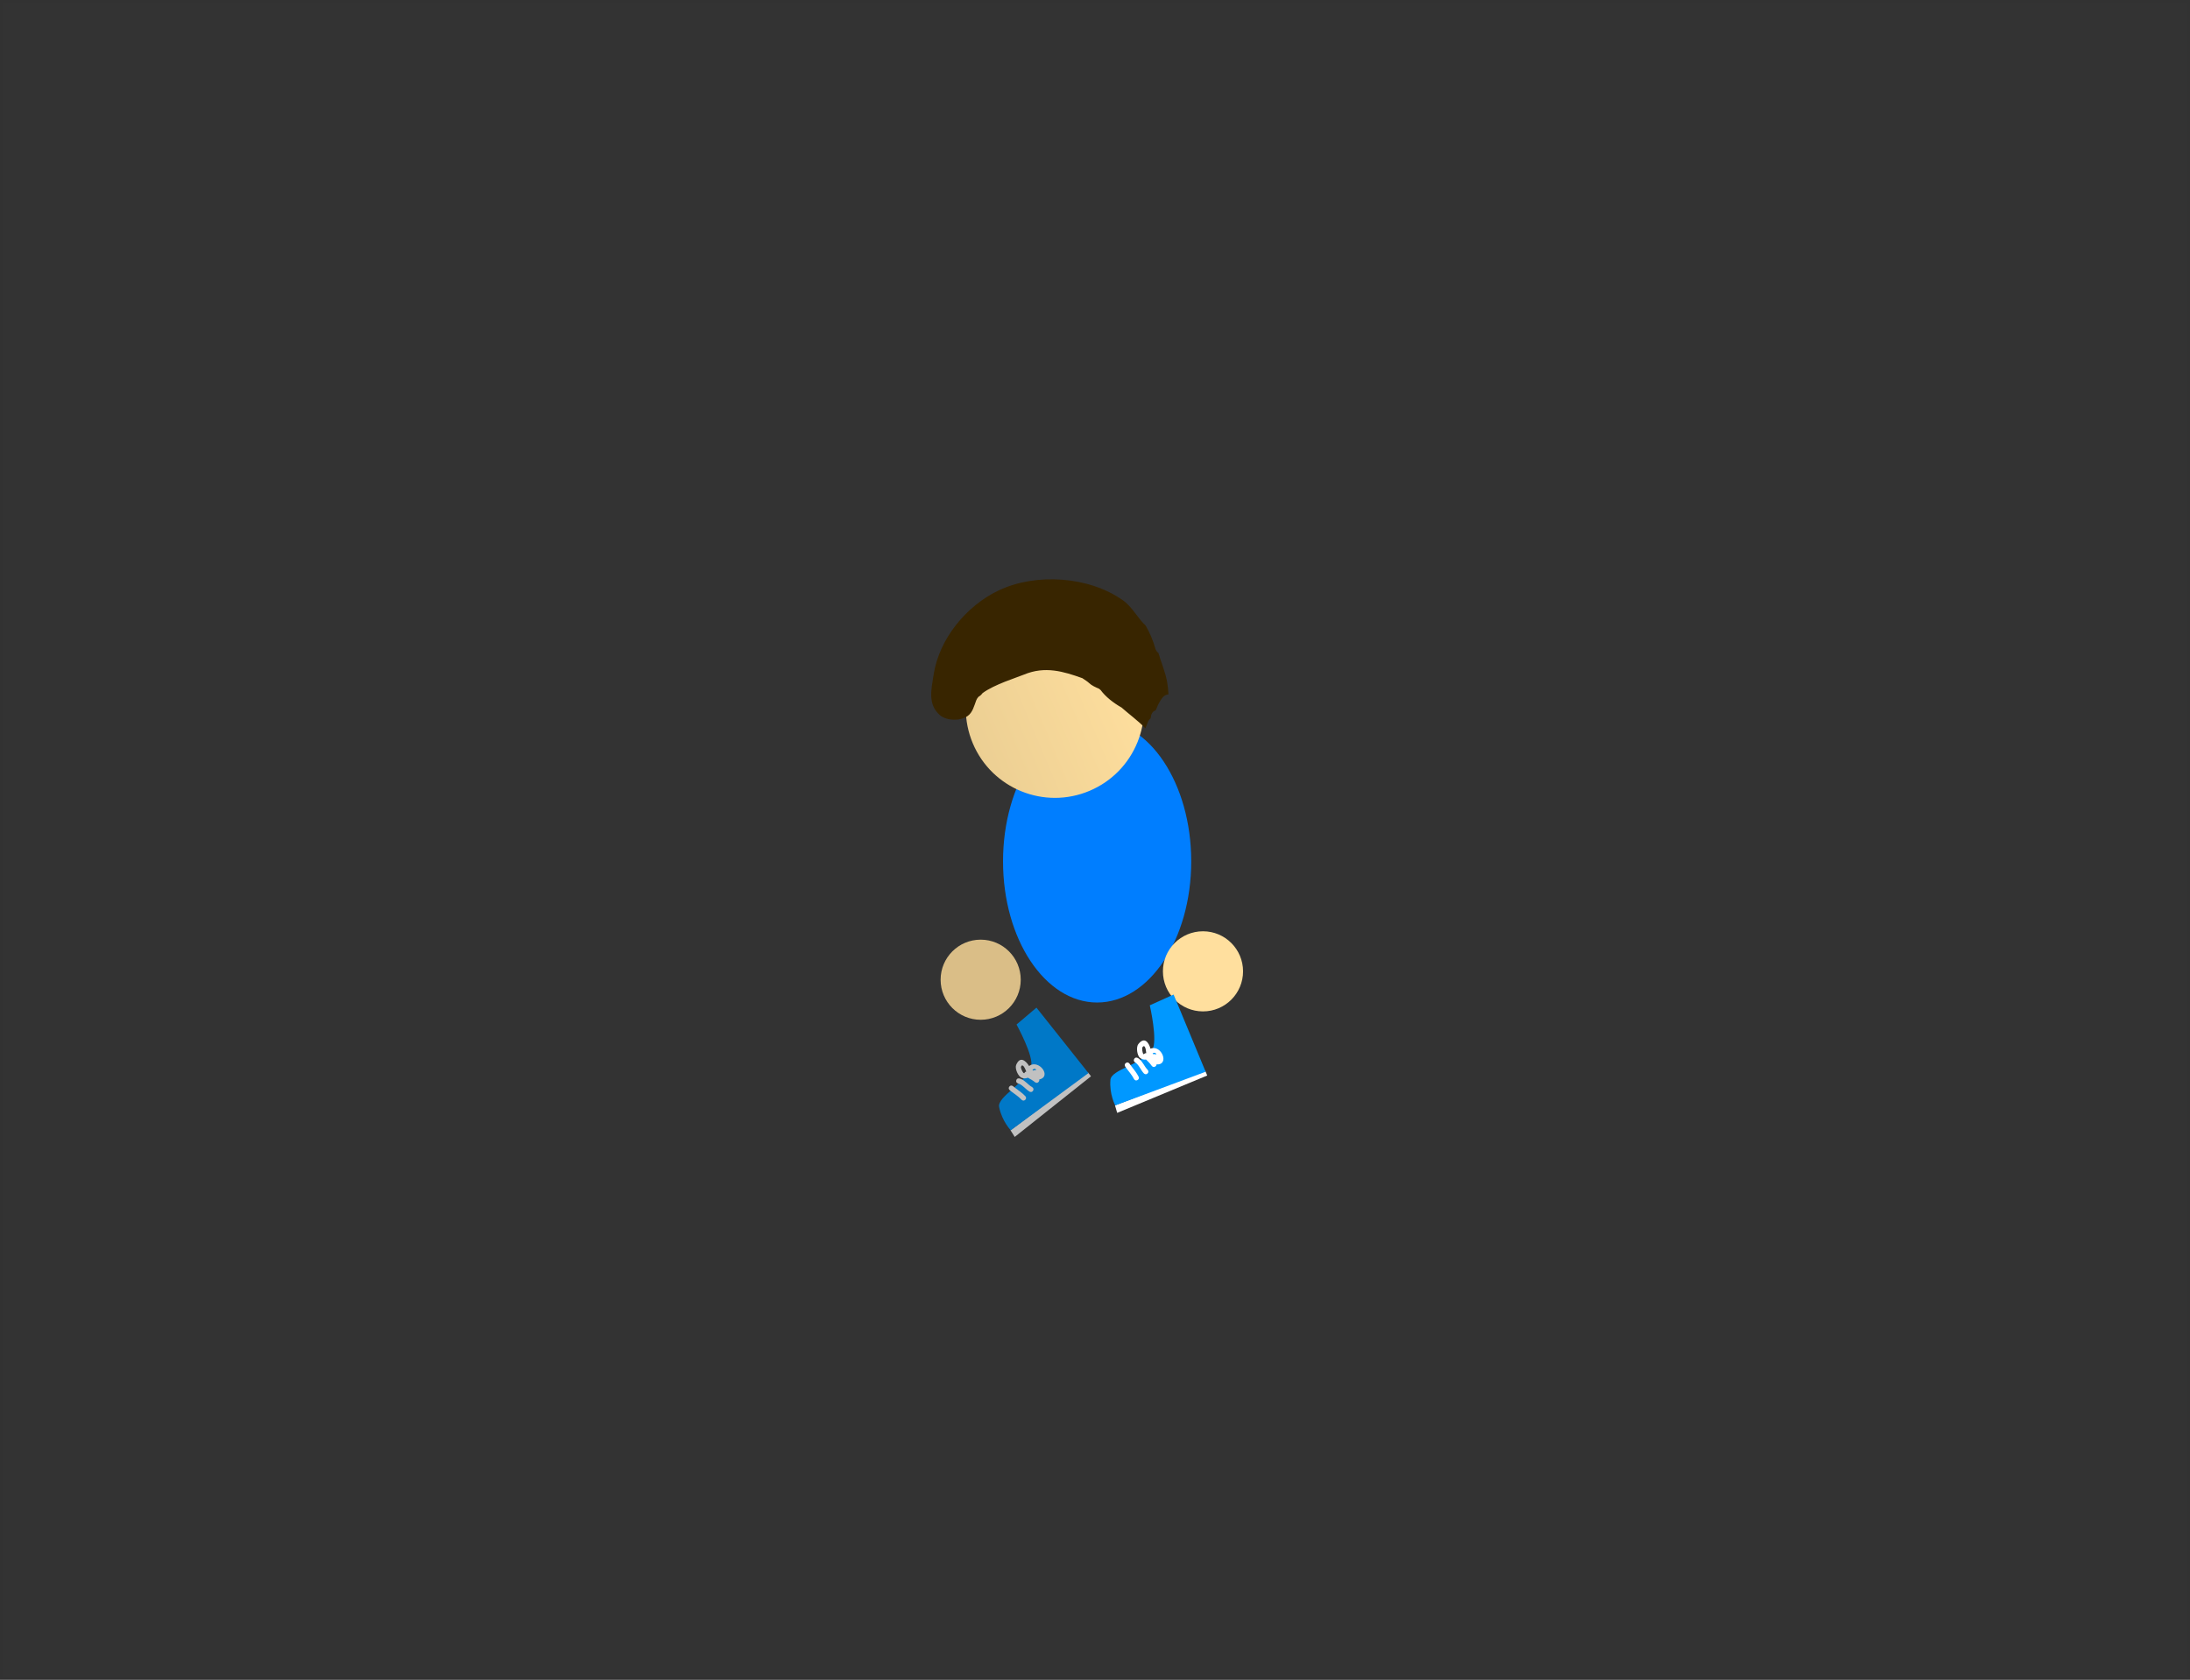 <svg version="1.1" xmlns="http://www.w3.org/2000/svg" xmlns:xlink="http://www.w3.org/1999/xlink" width="489.989" height="375.875" viewBox="0,0,489.989,375.875"><rect x="0" y="0" width="489.989" height="375.875" fill="#333333" stroke="none"/><defs><linearGradient x1="249.765" y1="141.894" x2="213.046" y2="157.417" gradientUnits="userSpaceOnUse" id="color-1"><stop offset="0" stop-color="#ffdf9e"/><stop offset="1" stop-color="#eccf93"/></linearGradient></defs><g transform="translate(4.619,8.939)"><g data-paper-data="{&quot;isPaintingLayer&quot;:true}" fill-rule="nonzero" stroke-linecap="butt" stroke-linejoin="miter" stroke-miterlimit="10" stroke-dasharray="" stroke-dashoffset="0" style="mix-blend-mode: normal"><g data-paper-data="{&quot;index&quot;:null}" stroke="none"><path d="M222.414,245.459l-0.942,-1.486l17.274,-13.011l0.738,0.929z" fill="#c1c1c1" stroke-width="0"/><path d="M221.533,243.974c0,0 -1.97,-2.023 -2.609,-5.206c-0.461,-2.294 5.848,-5.243 7.138,-9.017c0.75,-2.193 -3.242,-9.441 -3.242,-9.441l4.458,-3.776l11.639,14.642z" fill="#0078c7" stroke-width="0"/><path d="M225.671,229.556c2.142,-1.525 5.127,2.407 2.221,3.063c0.043,0.138 0.036,0.314 -0.117,0.506c-0.361,0.454 -0.815,0.093 -0.815,0.093c-0.509,-0.407 -1.025,-0.696 -1.599,-1.006l-0.005,-0.003c-0.39,0.157 -0.837,0.243 -1.385,0.029c-0.803,-0.314 -1.565,-2.092 -1.239,-2.877c0.839,-2.018 2.111,-1.047 2.917,0.258zM224.431,231.173c0.038,0.016 0.081,0.026 0.128,0.03c0.01,-0.025 0.023,-0.05 0.037,-0.075c0.114,-0.206 0.264,-0.282 0.404,-0.3c-0.318,-0.841 -0.867,-1.903 -1.179,-1.065c-0.105,0.282 0.382,1.313 0.61,1.411zM226.393,230.464l0.083,0.149c0.279,-0.086 0.551,-0.147 0.794,-0.147c-0.226,-0.274 -0.493,-0.385 -0.878,-0.002z" fill="#c1c1c1" stroke-width="0.5"/><path d="M222.763,232.795c0.147,-0.561 0.708,-0.415 0.708,-0.415l0.306,0.086c1.057,0.451 1.581,1.307 2.534,1.853c0,0 0.5,0.294 0.206,0.794c-0.294,0.5 -0.794,0.206 -0.794,0.206c-0.905,-0.543 -1.409,-1.372 -2.397,-1.784l-0.148,-0.032c0,0 -0.561,-0.147 -0.415,-0.708z" fill="#c1c1c1" stroke-width="0.5"/><path d="M221.219,234.192c0.365,-0.451 0.816,-0.086 0.816,-0.086l0.324,0.263c0.832,0.638 1.709,1.203 2.427,1.972c0,0 0.395,0.425 -0.03,0.82c-0.425,0.395 -0.82,-0.03 -0.82,-0.03c-0.666,-0.721 -1.505,-1.244 -2.283,-1.841l-0.348,-0.282c0,0 -0.451,-0.365 -0.086,-0.816z" fill="#c1c1c1" stroke-width="0.5"/></g><path d="M214.797,219.248c-4.951,0 -8.964,-4.013 -8.964,-8.964c0,-4.951 4.013,-8.964 8.964,-8.964c4.951,0 8.964,4.013 8.964,8.964c0,4.951 -4.013,8.964 -8.964,8.964z" data-paper-data="{&quot;index&quot;:null}" fill="#dabe87" stroke="none" stroke-width="NaN"/><path d="M240.851,152.206c11.627,0 21.053,14.143 21.053,31.59c0,17.447 -9.426,31.59 -21.053,31.59c-11.627,0 -21.053,-14.143 -21.053,-31.59c0,-17.447 9.426,-31.59 21.053,-31.59z" data-paper-data="{&quot;index&quot;:null}" fill="#007eff" stroke="none" stroke-width="0"/><path d="M264.537,217.373c-4.951,0 -8.964,-4.013 -8.964,-8.964c0,-4.951 4.013,-8.964 8.964,-8.964c4.951,0 8.964,4.013 8.964,8.964c0,4.951 -4.013,8.964 -8.964,8.964z" data-paper-data="{&quot;index&quot;:null}" fill="#ffdf9e" stroke="none" stroke-width="NaN"/><g data-paper-data="{&quot;index&quot;:null}" stroke="none"><path d="M245.341,240.081l-0.497,-1.688l20.183,-7.768l0.455,1.096z" fill="#ffffff" stroke-width="0"/><path d="M244.902,238.411c0,0 -1.338,-2.486 -1.079,-5.722c0.187,-2.332 7.063,-3.436 9.34,-6.71c1.323,-1.903 -0.525,-9.968 -0.525,-9.968l5.323,-2.407l7.171,17.275z" fill="#0098ff" stroke-width="0"/><path d="M252.839,225.683c2.479,-0.878 4.269,3.723 1.295,3.555c0.003,0.145 -0.052,0.312 -0.251,0.454c-0.472,0.337 -0.809,-0.135 -0.809,-0.135c-0.378,-0.531 -0.795,-0.951 -1.262,-1.406l-0.004,-0.004c-0.418,0.044 -0.872,0.004 -1.339,-0.353c-0.686,-0.523 -0.931,-2.441 -0.401,-3.106c1.361,-1.71 2.317,-0.427 2.734,1.049zM251.203,226.898c0.032,0.026 0.07,0.047 0.115,0.064c0.017,-0.021 0.035,-0.042 0.056,-0.062c0.166,-0.167 0.332,-0.199 0.471,-0.178c-0.075,-0.896 -0.311,-2.069 -0.841,-1.348c-0.178,0.242 0.007,1.368 0.199,1.524zM253.284,226.755l0.039,0.166c0.292,-0.006 0.57,0.01 0.804,0.077c-0.142,-0.325 -0.369,-0.506 -0.843,-0.242z" fill="#ffffff" stroke-width="0.5"/><path d="M249.154,228c0.295,-0.499 0.795,-0.204 0.795,-0.204l0.271,0.167c0.892,0.724 1.162,1.691 1.927,2.478c0,0 0.4,0.42 -0.02,0.82c-0.42,0.4 -0.82,-0.02 -0.82,-0.02c-0.721,-0.771 -0.978,-1.706 -1.815,-2.374l-0.133,-0.072c0,0 -0.499,-0.295 -0.204,-0.795z" fill="#ffffff" stroke-width="0.5"/><path d="M247.286,228.919c0.475,-0.333 0.808,0.141 0.808,0.141l0.24,0.342c0.625,0.842 1.313,1.626 1.792,2.563c0,0 0.263,0.517 -0.254,0.78c-0.517,0.263 -0.78,-0.254 -0.78,-0.254c-0.442,-0.876 -1.106,-1.61 -1.69,-2.397l-0.258,-0.367c0,0 -0.333,-0.475 0.141,-0.808z" fill="#ffffff" stroke-width="0.5"/></g><g data-paper-data="{&quot;index&quot;:null}" stroke="none"><path d="M239.167,168.015c-10.14,4.287 -21.834,-0.458 -26.121,-10.598c-4.287,-10.14 0.458,-21.834 10.598,-26.121c10.14,-4.287 21.834,0.458 26.121,10.598c4.287,10.14 -0.458,21.834 -10.598,26.121z" fill="url(#color-1)" stroke-width="NaN"/><path d="M239.025,143.875c-0.298,-0.286 -0.861,-0.652 -1.472,-1.06c-4.217,-1.512 -8.357,-2.76 -13.035,-0.819c-1.585,0.658 -6.72,2.231 -9.305,4.164c-0.248,0.342 -0.546,0.622 -0.91,0.821c-0.223,0.256 -0.392,0.516 -0.494,0.78c-0.472,1.22 -0.796,2.751 -1.971,3.543c-1.716,1.156 -4.697,1.042 -6.154,-0.218c-2.809,-2.431 -1.917,-5.827 -1.406,-9.114c1.231,-7.926 7.264,-15.356 14.583,-18.812c8.375,-3.955 20.214,-3.137 27.784,2.244c2.097,1.491 3.346,4.087 5.076,5.648c0.921,1.623 1.668,3.341 2.168,5.178c0,0 0.165,0.603 0.672,0.924c0.647,2.248 1.604,4.361 1.981,6.692c0.127,0.782 0.231,1.672 0.266,2.579c-0.302,0.058 -0.541,0.119 -0.663,0.179c-0.751,0.368 -1.536,1.734 -2.193,3.399c-0.795,0.214 -1.016,1.106 -1.016,1.106l-0.112,0.683c-0.386,0.285 -0.558,0.707 -0.558,0.707l-0.282,0.701c-0.124,0.271 -0.241,0.547 -0.348,0.826c-0.034,-0.042 -0.07,-0.082 -0.107,-0.12c-1.622,-1.657 -3.469,-2.985 -5.214,-4.527c-1.876,-1.068 -3.577,-2.415 -4.672,-3.902c-0.128,-0.102 -0.249,-0.203 -0.363,-0.304c-0.816,-0.352 -1.641,-0.708 -2.254,-1.296z" fill="#382500" stroke-width="0.5"/></g><path d="M-4.369,366.687v-375.375h489.489v375.375z" fill="none" stroke-opacity="0.024" stroke="#000000" stroke-width="0.5"/></g></g></svg>